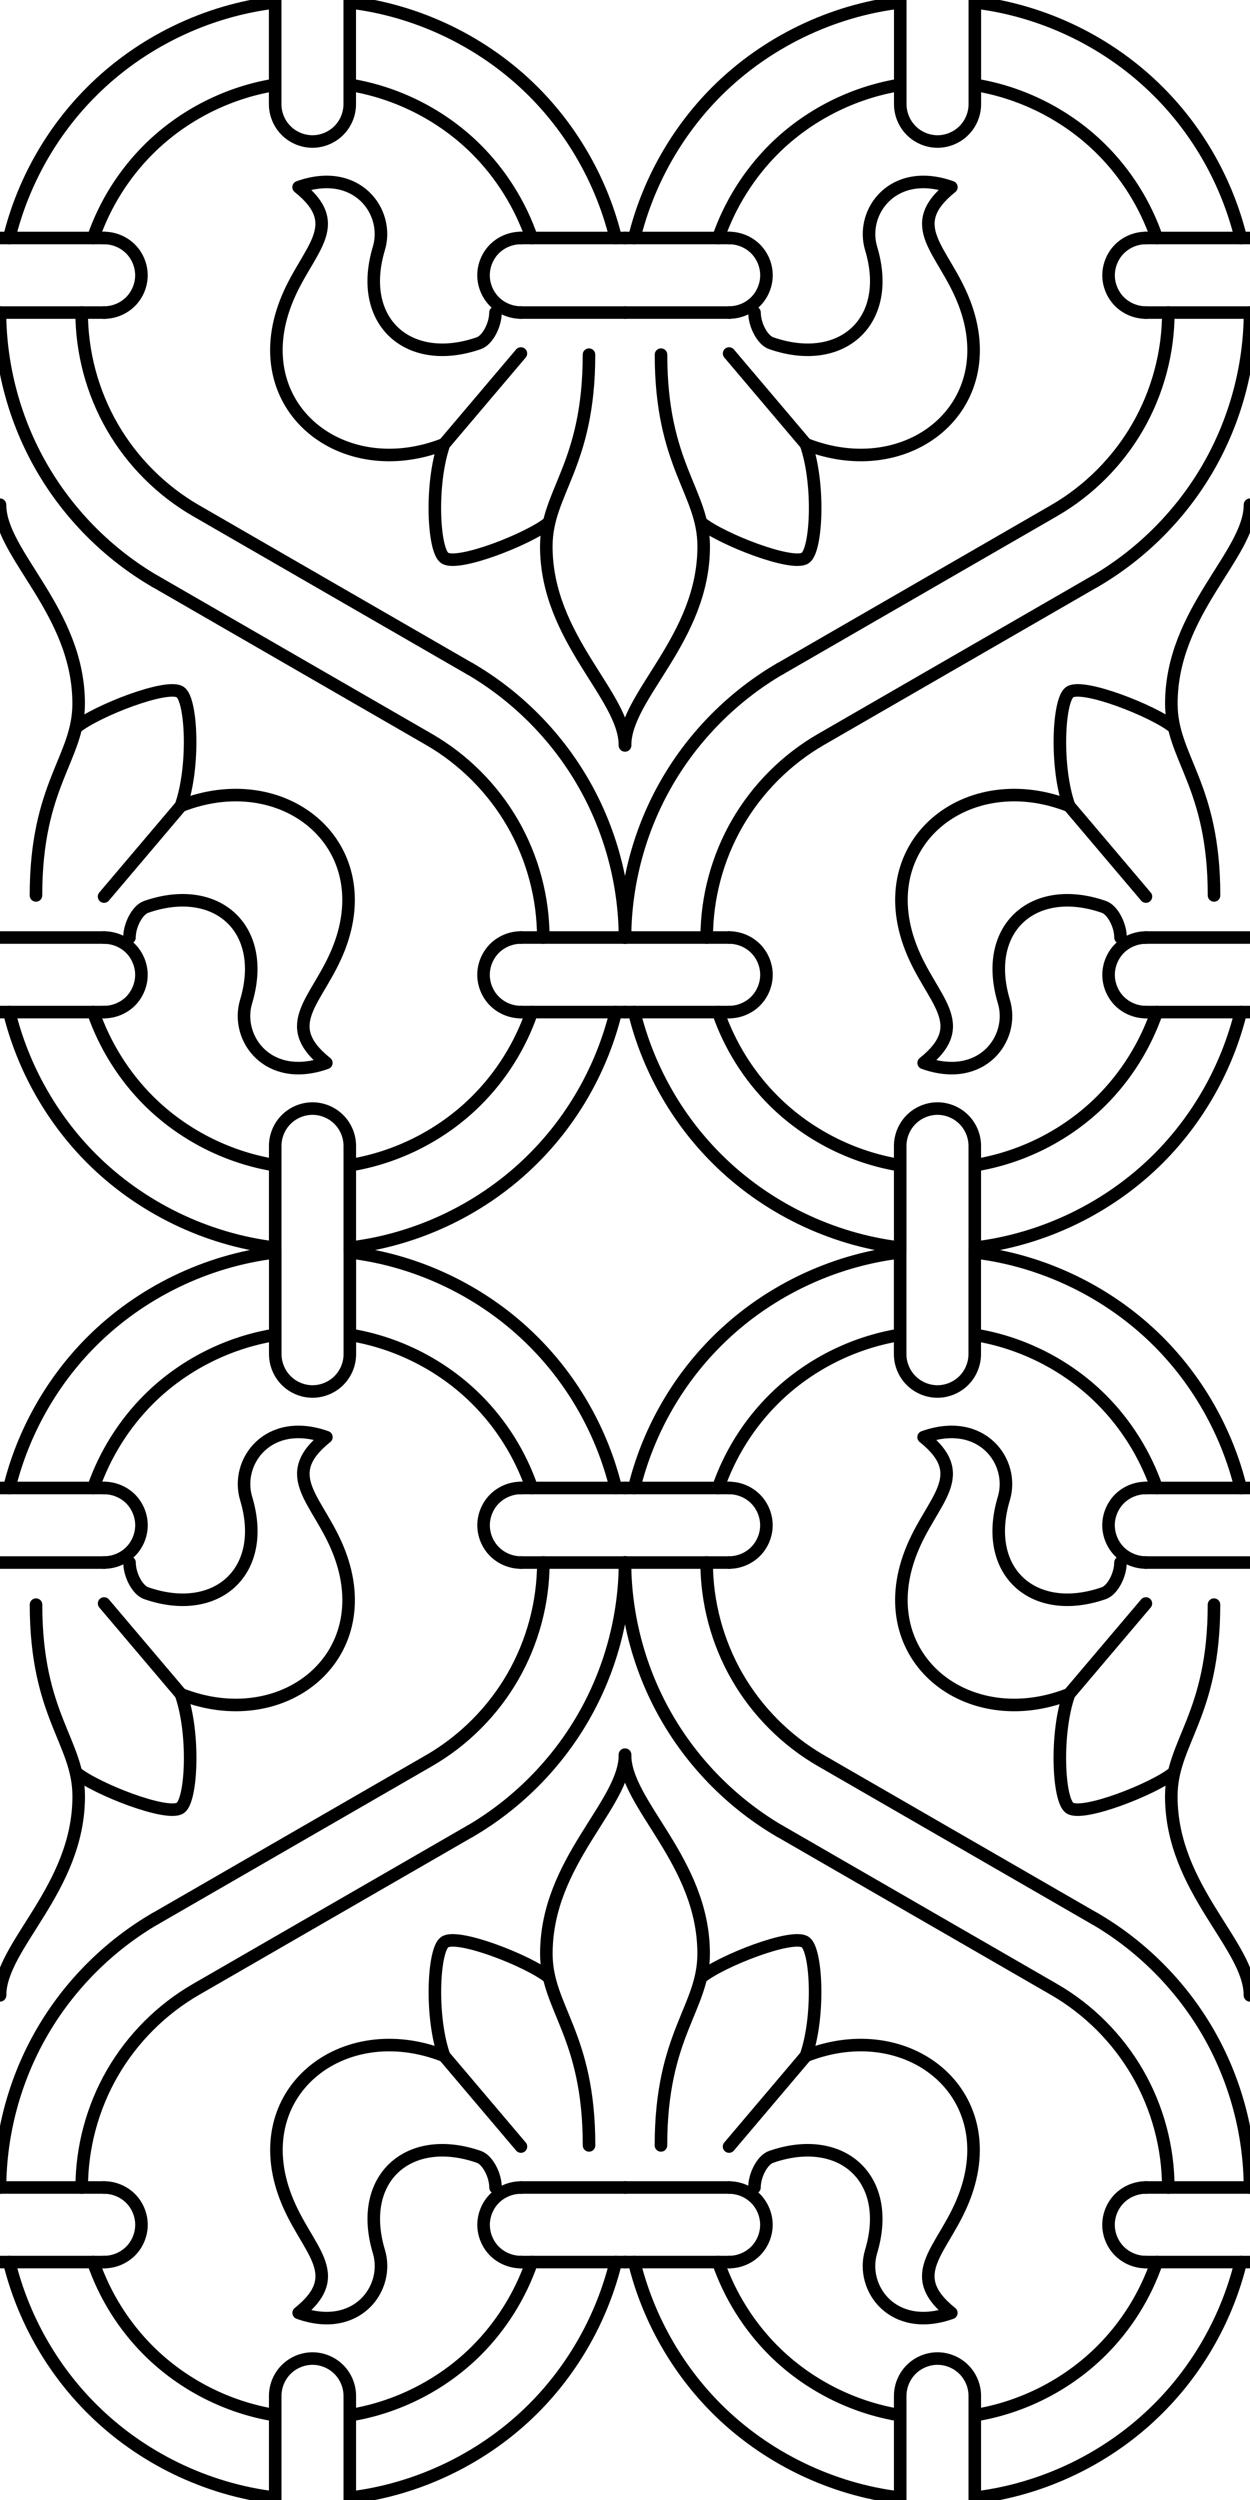 <svg xmlns="http://www.w3.org/2000/svg" xmlns:xlink="http://www.w3.org/1999/xlink" width="94.074" height="188.149" viewBox="0 0 24.89 49.781"><use xlink:href="#a" transform="matrix(-1 0 0 1 24.89 0)"/><use xlink:href="#a" transform="translate(12.445 -24.89)"/><use xlink:href="#a" transform="matrix(-1 0 0 1 12.445 -24.89)"/><g id="a"><use xlink:href="#b" transform="rotate(180 6.223 37.336)"/><g id="b" fill="none" stroke="#000" stroke-width=".25" stroke-linecap="round" stroke-linejoin="round"><path d="M2.074 43.558H0m2.075 1.485H0M10.37 43.558h2.075M10.37 45.043h2.075M12.445 34.94c0 .995-1.566 2.12-1.566 3.962 0 1.087.85 1.6.85 3.818"/><path d="M10.373 42.743l-1.53-1.806c-.273-.77-.218-2.104.012-2.265.257-.18 1.68.38 2.07.7"/><path d="M8.844 40.937c-2.028-.8-3.962.738-3.15 2.828.405 1.044 1.23 1.508.253 2.29 1.16.414 1.817-.493 1.598-1.22-.44-1.462.595-2.372 1.99-1.887.175.06.332.366.332.61M5.48 47.707v2.074m1.485-2.074v2.075M.184 45.043c.268 1.097.84 2.117 1.64 2.915.974.977 2.285 1.614 3.656 1.777M6.965 49.735c1.37-.163 2.682-.8 3.658-1.777.797-.798 1.37-1.818 1.638-2.915M2.075 45.043c.194 0 .387-.08.525-.218.137-.137.217-.33.217-.525 0-.194-.08-.387-.218-.525-.138-.137-.33-.217-.526-.217M10.37 45.043c-.193 0-.386-.08-.524-.217-.137-.138-.217-.33-.217-.525 0-.194.08-.387.216-.524.138-.138.33-.218.525-.218M5.48 47.707c0-.195.08-.388.218-.525.137-.138.33-.218.525-.218.194 0 .387.08.524.218.138.137.218.33.218.525M5.48 48.093c-.943-.152-1.836-.605-2.514-1.278-.5-.496-.882-1.107-1.11-1.772M6.965 48.093c.943-.152 1.836-.605 2.514-1.278.498-.496.88-1.107 1.11-1.772M3.904 39.613c-.69.398-1.27.98-1.667 1.668-.398.69-.61 1.483-.61 2.278M3.09 38.205c-.93.542-1.717 1.332-2.256 2.266-.54.934-.83 2.01-.834 3.088M3.904 39.613l5.45-3.146"/></g></g></svg>
